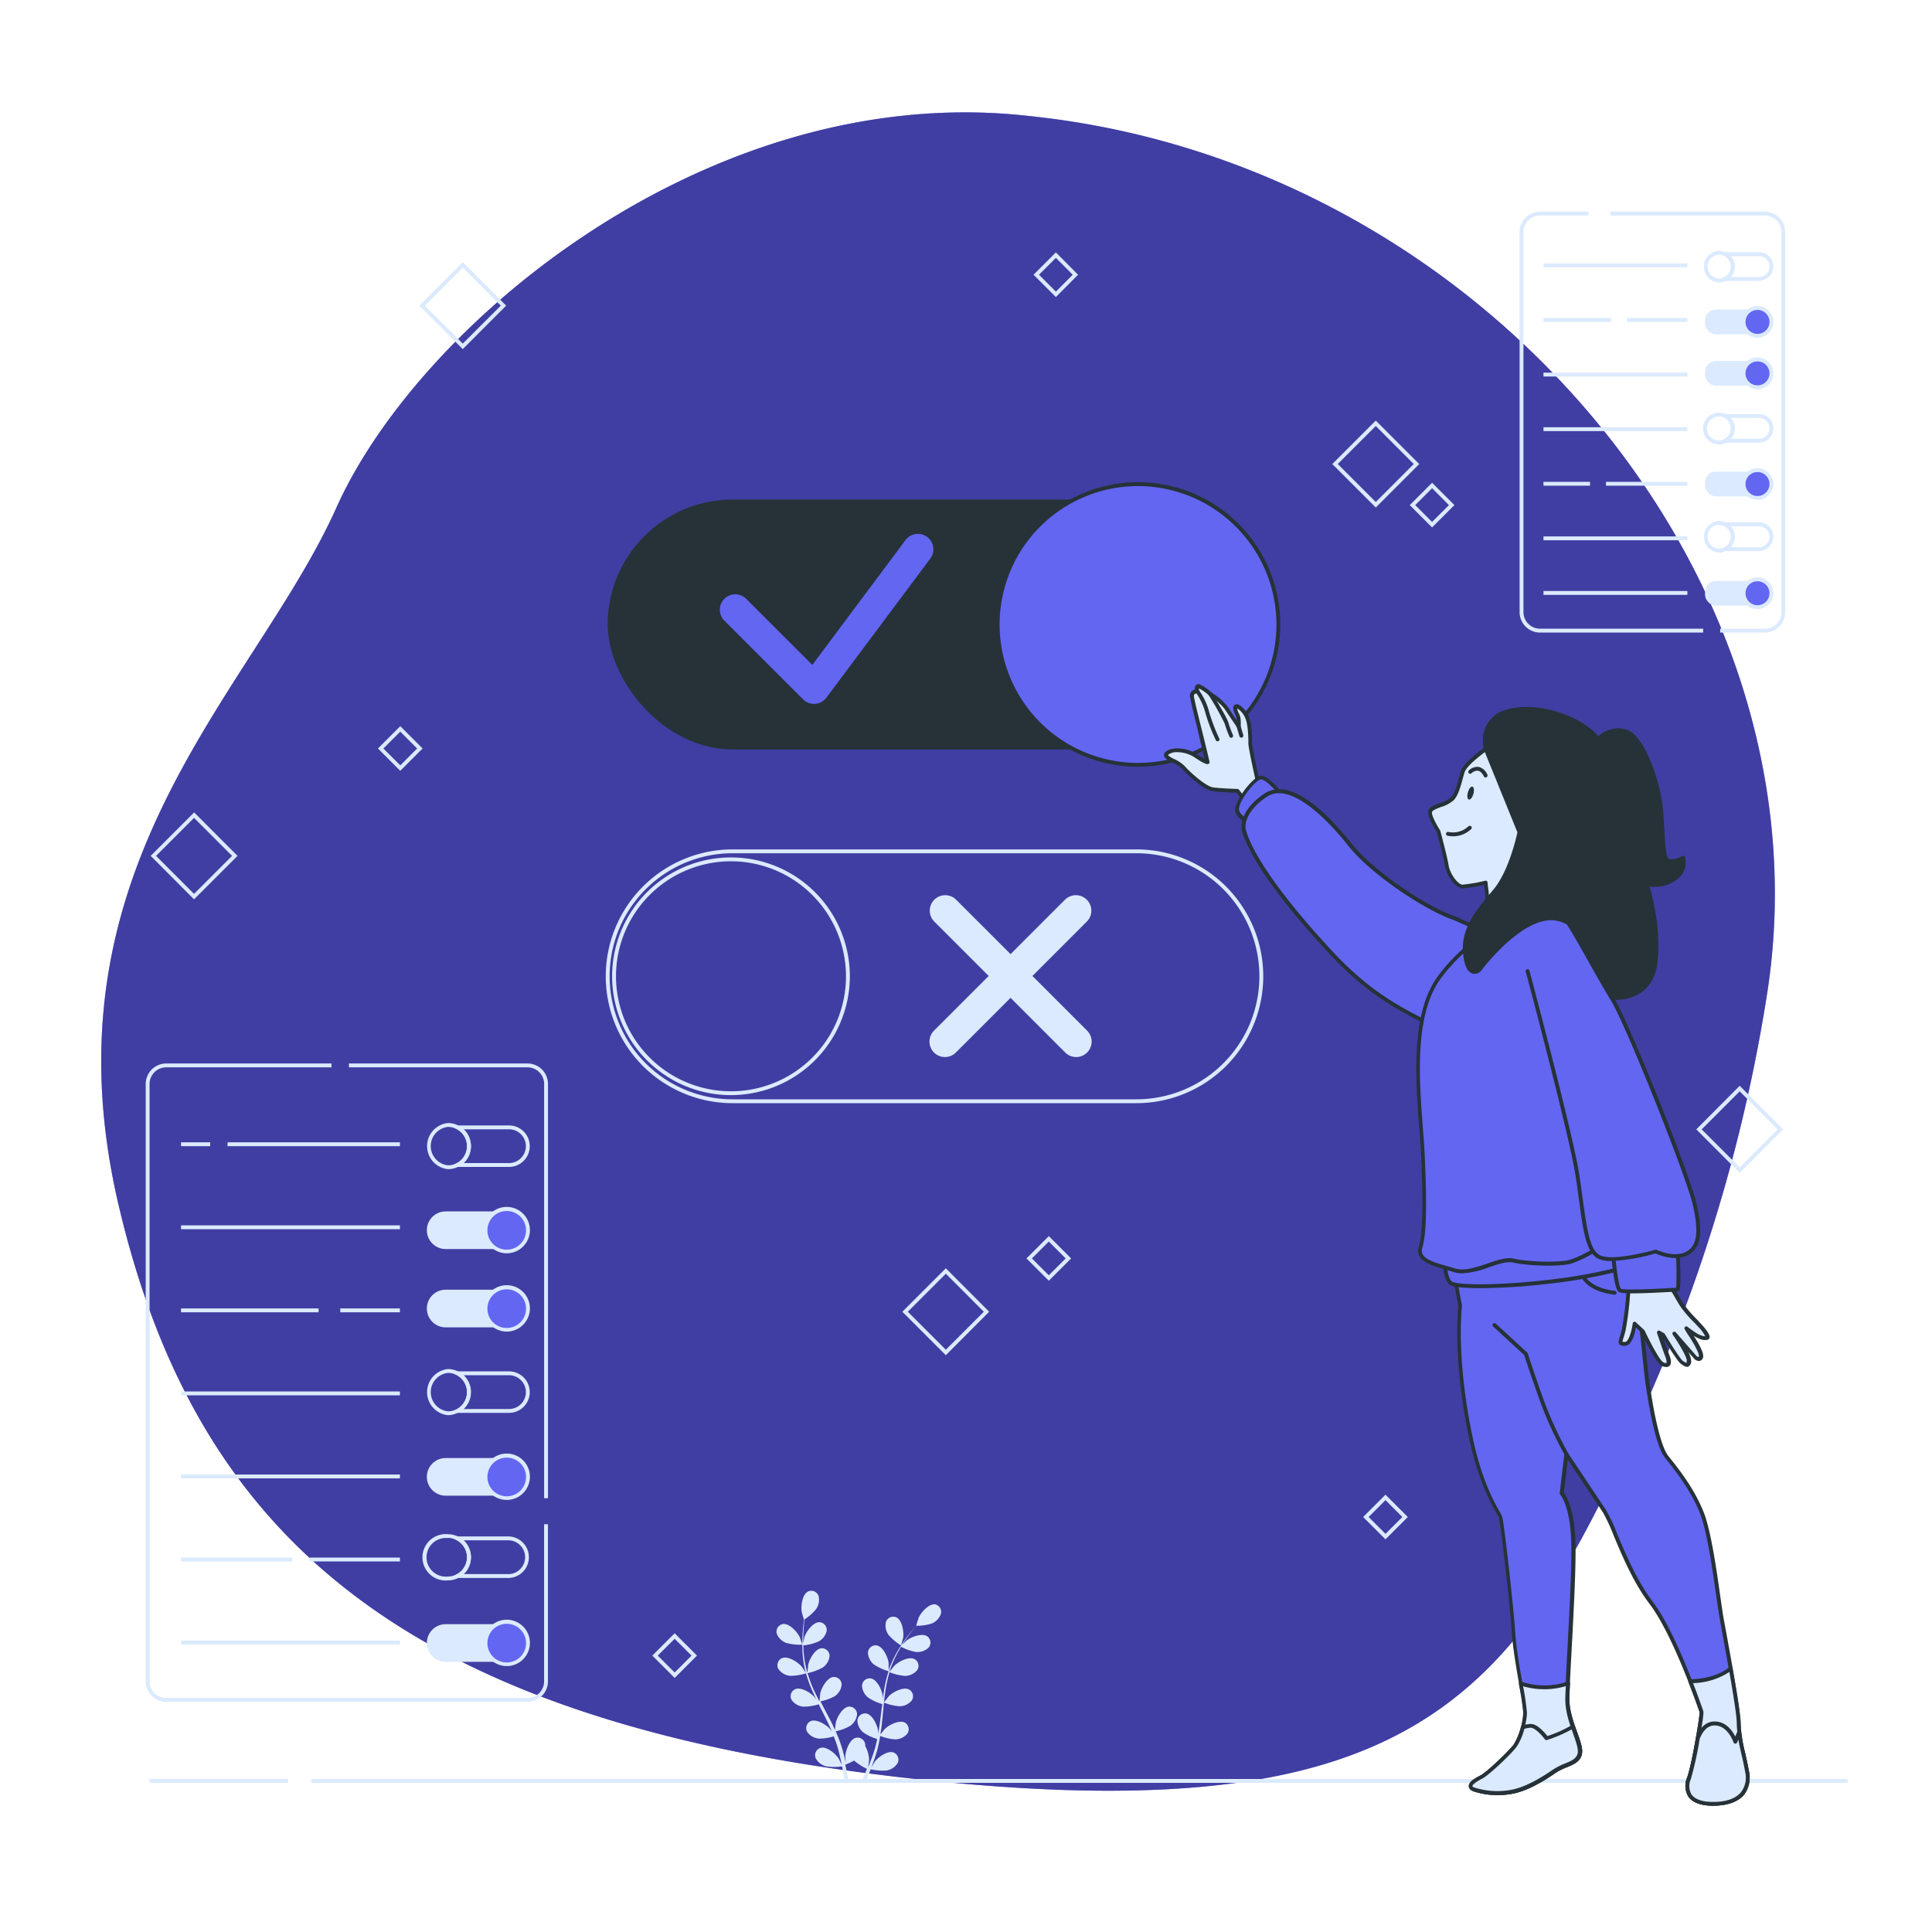 <svg class="animated" id="freepik_stories-toggle" xmlns="http://www.w3.org/2000/svg"
viewBox="0 0 500 500" version="1.1" xmlns:xlink="http://www.w3.org/1999/xlink"
xmlns:svgjs="http://svgjs.com/svgjs">
  <style>
    svg#freepik_stories-toggle:not(.animated) .animable {opacity: 0;}svg#freepik_stories-toggle.animated
    #freepik--background-simple--inject-128 {animation: 1.5s Infinite linear
    floating;animation-delay: 0s;}svg#freepik_stories-toggle.animated #freepik--button-2--inject-128
    {animation: 1.5s Infinite linear floating;animation-delay: 0s;}svg#freepik_stories-toggle.animated
    #freepik--button-1--inject-128 {animation: 1.5s Infinite linear floating;animation-delay:
    0s;}svg#freepik_stories-toggle.animated #freepik--Character--inject-128
    {animation: 1.5s Infinite linear floating;animation-delay: 0s;} @keyframes
    floating { 0% { opacity: 1; transform: translateY(0px); } 50% { transform:
    translateY(-10px); } 100% { opacity: 1; transform: translateY(0px); } }
  </style>
  <g id="freepik--background-simple--inject-128" style="transform-origin: 242.764px 246.262px 0px;"
  class="animable">
    <path d="M457.31,257.28C474,150.86,385.17,43.59,268.6,30.27c-1.45-.17-2.9-.32-4.36-.47-81.45-8.09-155.9,54.13-177.18,101.58s-77,92.6-56.35,180.56S107.45,446.75,239,460.62,394.77,436.88,429.69,354.7A420.16,420.16,0,0,0,457.31,257.28Z"
    style="fill: rgb(99, 102, 241); transform-origin: 242.764px 246.262px 0px;"
    id="elrw7l98dv3sm" class="animable">
    </path>
    <g id="elh0lzza8kpgj">
      <path d="M457.31,257.28C474,150.86,385.17,43.59,268.6,30.27c-1.45-.17-2.9-.32-4.36-.47-81.45-8.09-155.9,54.13-177.18,101.58s-77,92.6-56.35,180.56S107.45,446.75,239,460.62,394.77,436.88,429.69,354.7A420.16,420.16,0,0,0,457.31,257.28Z"
      style="fill: rgb(49, 46, 129); opacity: 0.7; transform-origin: 242.764px 246.262px 0px;"
      class="animable">
      </path>
    </g>
  </g>
  <g id="freepik--Floor--inject-128" style="transform-origin: 258.425px 460.9px 0px;"
  class="animable">
    <rect x="38.69" y="460.4" width="35.87" height="1" style="fill: rgb(219, 234, 254); transform-origin: 56.625px 460.9px 0px;"
    id="elkiemc9b7c2" class="animable">
    </rect>
    <rect x="80.56" y="460.4" width="397.6" height="1" style="fill: rgb(219, 234, 254); transform-origin: 279.36px 460.9px 0px;"
    id="eloatvv1ou1gc" class="animable">
    </rect>
  </g>
  <g id="freepik--Graphics--inject-128" style="transform-origin: 250.24px 249.785px 0px;"
  class="animable">
    <path d="M356.05,131.34,344.8,120.09l11.25-11.25,11.25,11.25Zm-9.84-11.25,9.84,9.83,9.83-9.83-9.83-9.84Z"
    style="fill: rgb(219, 234, 254); transform-origin: 356.05px 120.09px 0px;"
    id="el22l08buqxep" class="animable">
    </path>
    <path d="M119.76,90.35,108.51,79.1l11.25-11.25L131,79.1ZM109.93,79.1l9.83,9.83,9.84-9.83-9.84-9.84Z"
    style="fill: rgb(219, 234, 254); transform-origin: 119.755px 79.1px 0px;"
    id="elw0yaqnl1od" class="animable">
    </path>
    <path d="M450.23,303.53,439,292.28,450.23,281l11.25,11.25Zm-9.84-11.25,9.84,9.83,9.83-9.83-9.83-9.84Z"
    style="fill: rgb(219, 234, 254); transform-origin: 450.24px 292.265px 0px;"
    id="el0ygm4osnmkzf" class="animable">
    </path>
    <path d="M244.78,350.73l-11.25-11.25,11.25-11.25L256,339.48Zm-9.84-11.25,9.84,9.83,9.83-9.83-9.83-9.84Z"
    style="fill: rgb(219, 234, 254); transform-origin: 244.765px 339.48px 0px;"
    id="ely820ppbamlg" class="animable">
    </path>
    <path d="M50.22,232.75,39,221.5l11.25-11.25L61.47,221.5ZM40.39,221.5l9.83,9.84,9.84-9.84-9.84-9.83Z"
    style="fill: rgb(219, 234, 254); transform-origin: 50.235px 221.5px 0px;"
    id="ela331tmy8wn8" class="animable">
    </path>
    <path d="M103.59,199.49l-5.78-5.78,5.78-5.78,5.78,5.78Zm-4.37-5.78,4.37,4.37,4.36-4.37-4.36-4.36Z"
    style="fill: rgb(219, 234, 254); transform-origin: 103.59px 193.71px 0px;"
    id="elfhy1ago6zqt" class="animable">
    </path>
    <path d="M370.62,136.5l-5.78-5.78,5.78-5.78,5.78,5.78Zm-4.36-5.78,4.36,4.36,4.37-4.36-4.37-4.37Z"
    style="fill: rgb(219, 234, 254); transform-origin: 370.62px 130.72px 0px;"
    id="elqm4xnnr8stj" class="animable">
    </path>
    <path d="M273.26,76.88l-5.78-5.78,5.78-5.78L279,71.1Zm-4.37-5.78,4.37,4.37,4.36-4.37-4.36-4.36Z"
    style="fill: rgb(219, 234, 254); transform-origin: 273.24px 71.1px 0px;" id="elxu36m45hl5c"
    class="animable">
    </path>
    <path d="M271.43,331.46l-5.78-5.78,5.78-5.78,5.78,5.78Zm-4.37-5.78,4.37,4.36,4.37-4.36-4.37-4.37Z"
    style="fill: rgb(219, 234, 254); transform-origin: 271.43px 325.68px 0px;"
    id="elukvqevs1f9d" class="animable">
    </path>
    <path d="M358.56,398.38l-5.78-5.78,5.78-5.78,5.78,5.78Zm-4.36-5.78,4.36,4.36,4.37-4.36-4.37-4.37Z"
    style="fill: rgb(219, 234, 254); transform-origin: 358.56px 392.6px 0px;"
    id="elepo9503dhge" class="animable">
    </path>
    <path d="M174.6,434.25l-5.78-5.78,5.78-5.78,5.78,5.78Zm-4.37-5.78,4.37,4.37,4.37-4.37-4.37-4.36Z"
    style="fill: rgb(219, 234, 254); transform-origin: 174.6px 428.47px 0px;"
    id="eldslvqg97f4j" class="animable">
    </path>
  </g>
  <g id="freepik--Plants--inject-128" style="transform-origin: 222.261px 436.302px 0px;"
  class="animable">
    <path d="M203.5,425.19a14,14,0,0,0,4.14.46s-.63-1.92-.69-2c-.64-1.35-2.68-3.57-4.34-3.35a2,2,0,0,0-1.59,2.48A4.14,4.14,0,0,0,203.5,425.19Z"
    style="fill: rgb(219, 234, 254); transform-origin: 204.297px 422.973px 0px;"
    id="elhdwpl9fbf35" class="animable">
    </path>
    <path d="M204.51,433.7a13.89,13.89,0,0,0,4.08-.64,33.12,33.12,0,0,0,1.59,4.39c.36.84.74,1.67,1.15,2.49l-.49-.7c-1-1.13-3.53-2.74-5.07-2.08a2,2,0,0,0-.88,2.81,4.12,4.12,0,0,0,3,1.71,13.13,13.13,0,0,0,4-.61l.47.95c.76,1.51,1.52,3,2.23,4.51.25.53.47,1.06.7,1.59-.21-.31-.4-.57-.43-.61-1-1.13-3.53-2.74-5.07-2.08a2,2,0,0,0-.87,2.81,4.14,4.14,0,0,0,3,1.71,12.94,12.94,0,0,0,3.85-.58c.22.55.44,1.1.62,1.64.12.37.26.72.36,1.1s.2.74.31,1.11c.17.72.35,1.45.5,2.15.11.49.2,1,.3,1.43-.24-.53-.74-1.56-.79-1.64-.79-1.26-3.07-3.24-4.69-2.82a2,2,0,0,0-1.3,2.64,4.17,4.17,0,0,0,2.74,2.15,13.67,13.67,0,0,0,4.1,0c.16.77.3,1.53.43,2.25.09.53.18,1,.26,1.53h1q-.15-.82-.33-1.71c-.15-.79-.33-1.63-.53-2.5a18.88,18.88,0,0,0,2.29-1.07,14.62,14.62,0,0,0,3.33,2.15c-.3.73-.59,1.44-.88,2.11l-.46,1h1.11c.08-.21.17-.42.26-.63.3-.75.62-1.55.93-2.37a13.91,13.91,0,0,0,4.09.31,4.1,4.1,0,0,0,2.89-1.93,2,2,0,0,0-1.09-2.74c-1.59-.53-4,1.27-4.89,2.47,0,.07-.54.9-.83,1.43.12-.33.25-.66.38-1,.25-.69.48-1.39.73-2.13.11-.37.22-.74.34-1.11s.19-.77.29-1.16c.22-.91.39-1.83.55-2.77a12.91,12.91,0,0,0,3.88.89,4.14,4.14,0,0,0,3.15-1.48,2,2,0,0,0-.66-2.87c-1.49-.76-4.15.65-5.21,1.7-.07.07-.74.91-1.11,1.38.09-.56.18-1.13.26-1.7.2-1.66.36-3.35.52-5,0-.51.11-1,.16-1.54a13.76,13.76,0,0,0,4,.94,4.12,4.12,0,0,0,3.16-1.47,2,2,0,0,0-.67-2.87c-1.48-.77-4.15.64-5.21,1.7-.08.08-1,1.29-1.28,1.61.12-1.13.25-2.26.42-3.36a34.64,34.64,0,0,1,1-4.42,13.87,13.87,0,0,0,4,.95,4.16,4.16,0,0,0,3.16-1.47,2,2,0,0,0-.67-2.87c-1.49-.77-4.15.64-5.21,1.7-.08.08-1.13,1.38-1.3,1.63,0-.08,0-.17.07-.25a25.08,25.08,0,0,1,1.75-4.18c.38-.75.79-1.44,1.19-2.1a13.13,13.13,0,0,0,3.82,1.34,4.13,4.13,0,0,0,3.3-1.12,2,2,0,0,0-.34-2.92c-1.4-.93-4.2.18-5.37,1.11l-1.08,1.07c.19-.29.38-.6.57-.88.7-1.06,1.41-2,2-2.79.36-.46.7-.86,1-1.24a13.16,13.16,0,0,0,4-.57,4.18,4.18,0,0,0,2.41-2.51A2,2,0,0,0,242,415.2c-1.66-.18-3.64,2.1-4.25,3.46-.05.12-.66,2.06-.63,2.06h0c-.32.36-.65.74-1,1.17-.65.8-1.37,1.71-2.1,2.75a33.73,33.73,0,0,0-2.18,3.48,25,25,0,0,0-1.86,4.19s0,0,0,.06c0-.49,0-1.87,0-2-.19-1.48-1.43-4.23-3.08-4.54a2,2,0,0,0-2.28,1.87,4.19,4.19,0,0,0,1.59,3.1,14.18,14.18,0,0,0,3.75,1.71,36.25,36.25,0,0,0-1.1,4.54c-.16.9-.29,1.8-.41,2.71,0-.42,0-.8,0-.85-.19-1.48-1.43-4.23-3.07-4.54a2,2,0,0,0-2.29,1.87,4.16,4.16,0,0,0,1.59,3.09,13.09,13.09,0,0,0,3.64,1.68c0,.35-.09.7-.13,1-.2,1.68-.4,3.35-.64,5-.08.58-.18,1.15-.29,1.71,0-.37,0-.69,0-.74-.19-1.48-1.43-4.23-3.07-4.53a2,2,0,0,0-2.29,1.86,4.19,4.19,0,0,0,1.59,3.1,12.85,12.85,0,0,0,3.53,1.64c-.12.58-.24,1.15-.38,1.71-.11.37-.19.74-.32,1.11s-.23.74-.35,1.1c-.25.69-.51,1.41-.77,2.07-.18.47-.36.91-.54,1.36.09-.58.25-1.71.25-1.8a7.73,7.73,0,0,0-1-3.74,2.17,2.17,0,0,0,0-.44,2,2,0,0,0-2.42-1.68c-1.61.43-2.64,3.27-2.72,4.76,0,.09.06,1.05.1,1.66-.08-.36-.15-.7-.24-1.06-.17-.71-.36-1.42-.56-2.19-.11-.36-.22-.73-.34-1.1s-.26-.75-.39-1.13c-.32-.88-.68-1.75-1.07-2.62a13.11,13.11,0,0,0,3.73-1.39,4.14,4.14,0,0,0,1.81-3,2,2,0,0,0-2.14-2c-1.66.18-3.1,2.83-3.4,4.29,0,.09-.12,1.17-.16,1.76-.24-.52-.48-1-.73-1.56-.75-1.5-1.55-3-2.34-4.48l-.71-1.37A13.82,13.82,0,0,0,216,439a4.12,4.12,0,0,0,1.82-3,2,2,0,0,0-2.14-2c-1.66.18-3.11,2.83-3.41,4.29,0,.11-.16,1.66-.18,2.05-.52-1-1-2-1.5-3A34.23,34.23,0,0,1,209,433a13.94,13.94,0,0,0,3.89-1.43,4.14,4.14,0,0,0,1.81-3,2,2,0,0,0-2.13-2c-1.67.18-3.11,2.83-3.41,4.29,0,.12-.18,1.78-.18,2.08l-.09-.25a25.17,25.17,0,0,1-.84-4.45c-.1-.83-.14-1.63-.16-2.41a13.2,13.2,0,0,0,3.92-1,4.12,4.12,0,0,0,2.13-2.76,2,2,0,0,0-1.9-2.25c-1.67,0-3.4,2.47-3.86,3.89,0,.08-.19.9-.3,1.49,0-.35,0-.71,0-1.05,0-1.27.08-2.42.16-3.45.05-.58.11-1.11.17-1.6a13.26,13.26,0,0,0,3-2.67,4.13,4.13,0,0,0,.62-3.43,2,2,0,0,0-2.72-1.12c-1.49.77-1.88,3.76-1.63,5.23,0,.13.58,2.08.6,2.07l0,0c-.06.47-.13,1-.19,1.53-.1,1-.2,2.19-.23,3.46a33.84,33.84,0,0,0,.09,4.1,25.87,25.87,0,0,0,.76,4.52.14.14,0,0,1,0,.06c-.26-.42-1-1.55-1.11-1.63-1-1.13-3.53-2.74-5.06-2.08a2,2,0,0,0-.88,2.81A4.15,4.15,0,0,0,204.51,433.7Z"
    style="fill: rgb(219, 234, 254); transform-origin: 222.38px 436.302px 0px;"
    id="elxmbeexej4ui" class="animable">
    </path>
    <path d="M233.2,425.84s.53-1.95.55-2.08c.2-1.48-.27-4.46-1.77-5.19a2,2,0,0,0-2.7,1.19,4.14,4.14,0,0,0,.72,3.41A14,14,0,0,0,233.2,425.84Z"
    style="fill: rgb(219, 234, 254); transform-origin: 231.484px 422.12px 0px;"
    id="el9rusgczsy89" class="animable">
    </path>
  </g>
  <g id="freepik--button-2--inject-128" style="transform-origin: 241.85px 252.66px 0px;"
  class="animable">
    <path d="M294.09,285.5H189.61a32.84,32.84,0,1,1,0-65.68H294.09a32.84,32.84,0,1,1,0,65.68ZM189.61,220.82a31.84,31.84,0,1,0,0,63.68H294.09a31.84,31.84,0,1,0,0-63.68Z"
    style="fill: rgb(219, 234, 254); transform-origin: 241.85px 252.66px 0px;"
    id="elno26kvt9usd" class="animable">
    </path>
    <path d="M189.18,283.42a30.76,30.76,0,1,1,30.76-30.76A30.8,30.8,0,0,1,189.18,283.42Zm0-60.52a29.76,29.76,0,1,0,29.76,29.76A29.79,29.79,0,0,0,189.18,222.9Z"
    style="fill: rgb(219, 234, 254); transform-origin: 189.18px 252.66px 0px;"
    id="elkk3x6ygt3ad" class="animable">
    </path>
    <path d="M267.19,252.58l14.15-14.15a4,4,0,0,0-5.66-5.65l-14.15,14.15-14.15-14.15a4,4,0,0,0-5.66,5.65l14.15,14.15-14.15,14.15a4,4,0,0,0,5.66,5.66l14.15-14.15,14.15,14.15a4,4,0,0,0,5.66-5.66Z"
    style="fill: rgb(219, 234, 254); transform-origin: 261.53px 252.62px 0px;"
    id="eljl8j4cwa2hr" class="animable">
    </path>
  </g>
  <g id="freepik--button-1--inject-128" style="transform-origin: 244.305px 161.609px 0px;"
  class="animable">
    <rect x="157.27" y="129.28" width="169.16" height="64.68" rx="32.34" style="fill: rgb(38, 50, 56); transform-origin: 241.85px 161.62px 0px;"
    id="el90mh2vhvyr9" class="animable">
    </rect>
    <circle cx="294.53" cy="161.61" r="36.32" style="fill: rgb(99, 102, 241); transform-origin: 294.53px 161.61px 0px;"
    id="elxag2pnnqzm" class="animable">
    </circle>
    <path d="M294.53,198.43a36.82,36.82,0,1,1,36.81-36.82A36.86,36.86,0,0,1,294.53,198.43Zm0-72.63a35.82,35.82,0,1,0,35.81,35.81A35.86,35.86,0,0,0,294.53,125.8Z"
    style="fill: rgb(38, 50, 56); transform-origin: 294.519px 161.609px 0px;"
    id="el0bl3hh6hcxyl" class="animable">
    </path>
    <path d="M210.67,182.17a4,4,0,0,1-2.83-1.17l-20.51-20.51a4,4,0,0,1,5.65-5.65l17.25,17.24,24.12-32.31a4,4,0,0,1,6.41,4.79l-26.89,36a4,4,0,0,1-2.92,1.59Z"
    style="fill: rgb(99, 102, 241); transform-origin: 213.925px 160.167px 0px;"
    id="elkuwsp1euban" class="animable">
    </path>
  </g>
  <g id="freepik--menu-2--inject-128" style="transform-origin: 427.635px 109.245px 0px;"
  class="animable">
    <path d="M456.75,163.71H445.18v-1h11.57a4.3,4.3,0,0,0,4.29-4.3V60.07a4.29,4.29,0,0,0-4.29-4.29h-40v-1h40A5.29,5.29,0,0,1,462,60.07v98.34A5.3,5.3,0,0,1,456.75,163.71Z"
    style="fill: rgb(219, 234, 254); transform-origin: 439.375px 109.245px 0px;"
    id="elt874gnvgas" class="animable">
    </path>
    <path d="M440.78,163.71H398.56a5.3,5.3,0,0,1-5.29-5.3V60.07a5.29,5.29,0,0,1,5.29-5.29h12.57v1H398.56a4.3,4.3,0,0,0-4.29,4.29v98.34a4.3,4.3,0,0,0,4.29,4.3h42.22Z"
    style="fill: rgb(219, 234, 254); transform-origin: 417.025px 109.245px 0px;"
    id="elil6p54ulz" class="animable">
    </path>
    <rect x="399.45" y="68.18" width="37.24" height="1" style="fill: rgb(219, 234, 254); transform-origin: 418.07px 68.68px 0px;"
    id="ele23ymq72h4" class="animable">
    </rect>
    <rect x="421.07" y="82.31" width="15.61" height="1" style="fill: rgb(219, 234, 254); transform-origin: 428.875px 82.81px 0px;"
    id="elzp0eyjxkajm" class="animable">
    </rect>
    <rect x="399.45" y="82.31" width="17.48" height="1" style="fill: rgb(219, 234, 254); transform-origin: 408.19px 82.81px 0px;"
    id="elfj5291drum8" class="animable">
    </rect>
    <rect x="441.26" y="80.11" width="16.75" height="6.4" rx="2.8" style="fill: rgb(219, 234, 254); transform-origin: 449.635px 83.31px 0px;"
    id="elg623padft" class="animable">
    </rect>
    <path d="M458.44,83.31a3.6,3.6,0,1,0-3.59,3.59A3.6,3.6,0,0,0,458.44,83.31Z"
    style="fill: rgb(99, 102, 241); transform-origin: 454.84px 83.3px 0px;"
    id="elcmjcii5evrn" class="animable">
    </path>
    <path d="M454.85,87.4a4.1,4.1,0,1,1,4.09-4.09A4.1,4.1,0,0,1,454.85,87.4Zm0-7.19a3.1,3.1,0,1,0,3.09,3.1A3.1,3.1,0,0,0,454.85,80.21Z"
    style="fill: rgb(219, 234, 254); transform-origin: 454.84px 83.3px 0px;" id="elfv5y00d13x6"
    class="animable">
    </path>
    <rect x="441.26" y="93.43" width="16.75" height="6.4" rx="2.8" style="fill: rgb(219, 234, 254); transform-origin: 449.635px 96.63px 0px;"
    id="elkmoz3jqzre" class="animable">
    </rect>
    <path d="M458.44,96.63a3.6,3.6,0,1,0-3.59,3.59A3.6,3.6,0,0,0,458.44,96.63Z"
    style="fill: rgb(99, 102, 241); transform-origin: 454.84px 96.62px 0px;"
    id="elp340zjwzkv" class="animable">
    </path>
    <path d="M454.85,100.72a4.1,4.1,0,1,1,4.09-4.09A4.1,4.1,0,0,1,454.85,100.72Zm0-7.19a3.1,3.1,0,1,0,3.09,3.1A3.1,3.1,0,0,0,454.85,93.53Z"
    style="fill: rgb(219, 234, 254); transform-origin: 454.84px 96.62px 0px;"
    id="eliubeztsfhji" class="animable">
    </path>
    <rect x="441.26" y="122.06" width="16.75" height="6.4" rx="2.8" style="fill: rgb(219, 234, 254); transform-origin: 449.635px 125.26px 0px;"
    id="elh2sar24oh7" class="animable">
    </rect>
    <path d="M458.44,125.26a3.6,3.6,0,1,0-3.59,3.6A3.59,3.59,0,0,0,458.44,125.26Z"
    style="fill: rgb(99, 102, 241); transform-origin: 454.84px 125.26px 0px;"
    id="elkv0wpj4541r" class="animable">
    </path>
    <path d="M454.85,129.36a4.1,4.1,0,1,1,4.09-4.1A4.11,4.11,0,0,1,454.85,129.36Zm0-7.19a3.1,3.1,0,1,0,3.09,3.09A3.1,3.1,0,0,0,454.85,122.17Z"
    style="fill: rgb(219, 234, 254); transform-origin: 454.84px 125.26px 0px;"
    id="elljiuikz07jj" class="animable">
    </path>
    <rect x="441.26" y="150.33" width="16.75" height="6.4" rx="2.8" style="fill: rgb(219, 234, 254); transform-origin: 449.635px 153.53px 0px;"
    id="elge9lx4brg1" class="animable">
    </rect>
    <path d="M458.44,153.53a3.6,3.6,0,1,0-3.59,3.59A3.6,3.6,0,0,0,458.44,153.53Z"
    style="fill: rgb(99, 102, 241); transform-origin: 454.84px 153.52px 0px;"
    id="el9qfpkrak53n" class="animable">
    </path>
    <path d="M454.85,157.62a4.1,4.1,0,1,1,4.09-4.09A4.1,4.1,0,0,1,454.85,157.62Zm0-7.19a3.1,3.1,0,1,0,3.09,3.1A3.1,3.1,0,0,0,454.85,150.43Z"
    style="fill: rgb(219, 234, 254); transform-origin: 454.84px 153.52px 0px;"
    id="eld2mdeves81t" class="animable">
    </path>
    <path d="M455.24,72.7H444.4l1.86-.94a3.09,3.09,0,0,0,0-5.51l-1.86-1h10.84a3.7,3.7,0,0,1,3.7,3.7,3.7,3.7,0,0,1-3.7,3.7Zm-7.31-1h7.31a2.7,2.7,0,0,0,0-5.4h-7.31a4.08,4.08,0,0,1,0,5.4Z"
    style="fill: rgb(219, 234, 254); transform-origin: 451.67px 68.975px 0px;"
    id="el5ccoebar2m8" class="animable">
    </path>
    <path d="M444.85,73.1a4.1,4.1,0,0,1,0-8.19,4,4,0,0,1,1.87.45,4.09,4.09,0,0,1,0,7.29A4,4,0,0,1,444.85,73.1Zm0-7.19a3.1,3.1,0,0,0,0,6.19,3,3,0,0,0,1.4-.34,3.09,3.09,0,0,0,0-5.51A3,3,0,0,0,444.85,65.91Z"
    style="fill: rgb(219, 234, 254); transform-origin: 444.954px 69.005px 0px;"
    id="el8vwoa5gyh5" class="animable">
    </path>
    <path d="M455.24,114.55H444.4l1.86-.94a3.09,3.09,0,0,0,0-5.51l-1.86-.95h10.84a3.7,3.7,0,0,1,3.7,3.7,3.7,3.7,0,0,1-3.7,3.7Zm-7.31-1h7.31a2.7,2.7,0,0,0,0-5.4h-7.31a4.08,4.08,0,0,1,0,5.4Z"
    style="fill: rgb(219, 234, 254); transform-origin: 451.67px 110.85px 0px;"
    id="elg3mcf9ojevj" class="animable">
    </path>
    <path d="M444.85,115a4.1,4.1,0,0,1,0-8.2,4,4,0,0,1,1.87.46,4.09,4.09,0,0,1,0,7.29A4,4,0,0,1,444.85,115Zm0-7.2a3.1,3.1,0,0,0,0,6.2,3,3,0,0,0,1.4-.34,3.09,3.09,0,0,0,0-5.51A3,3,0,0,0,444.85,107.75Z"
    style="fill: rgb(219, 234, 254); transform-origin: 444.854px 110.9px 0px;"
    id="eliencav7yf78" class="animable">
    </path>
    <path d="M455.24,142.63H444.4l1.86-.94a3.09,3.09,0,0,0,0-5.51l-1.86-1h10.84a3.7,3.7,0,0,1,3.7,3.7,3.7,3.7,0,0,1-3.7,3.7Zm-7.31-1h7.31a2.7,2.7,0,0,0,0-5.4h-7.31a4.08,4.08,0,0,1,0,5.4Z"
    style="fill: rgb(219, 234, 254); transform-origin: 451.67px 138.905px 0px;"
    id="el6e4e6yji4ro" class="animable">
    </path>
    <path d="M444.85,143a4.1,4.1,0,0,1,0-8.19,4,4,0,0,1,1.87.45,4.09,4.09,0,0,1,0,7.29A4,4,0,0,1,444.85,143Zm0-7.19a3.1,3.1,0,0,0,0,6.19,3,3,0,0,0,1.4-.34,3.09,3.09,0,0,0,0-5.51A3,3,0,0,0,444.85,135.84Z"
    style="fill: rgb(219, 234, 254); transform-origin: 444.954px 138.905px 0px;"
    id="el7euuce0sh8e" class="animable">
    </path>
    <rect x="399.45" y="96.44" width="37.24" height="1" style="fill: rgb(219, 234, 254); transform-origin: 418.07px 96.94px 0px;"
    id="elv4q6hz0hwis" class="animable">
    </rect>
    <rect x="399.45" y="110.57" width="37.24" height="1" style="fill: rgb(219, 234, 254); transform-origin: 418.07px 111.07px 0px;"
    id="eljn4vyjdd65" class="animable">
    </rect>
    <rect x="415.63" y="124.7" width="21.05" height="1" style="fill: rgb(219, 234, 254); transform-origin: 426.155px 125.2px 0px;"
    id="el6b0uwatc4kr" class="animable">
    </rect>
    <rect x="399.45" y="124.7" width="12.04" height="1" style="fill: rgb(219, 234, 254); transform-origin: 405.47px 125.2px 0px;"
    id="el5wtn5sdpvc6" class="animable">
    </rect>
    <rect x="399.45" y="138.82" width="37.24" height="1" style="fill: rgb(219, 234, 254); transform-origin: 418.07px 139.32px 0px;"
    id="elqirshuk1zq" class="animable">
    </rect>
    <rect x="399.45" y="152.95" width="37.24" height="1" style="fill: rgb(219, 234, 254); transform-origin: 418.07px 153.45px 0px;"
    id="el6h2uxo3so5w" class="animable">
    </rect>
  </g>
  <g id="freepik--menu-1--inject-128" style="transform-origin: 89.765px 357.83px 0px;"
  class="animable">
    <path d="M136.53,440.43H43a5.29,5.29,0,0,1-5.29-5.29V280.52A5.3,5.3,0,0,1,43,275.23H85.79v1H43a4.3,4.3,0,0,0-4.29,4.29V435.14A4.29,4.29,0,0,0,43,439.43h93.52a4.3,4.3,0,0,0,4.29-4.29V394.46h1v40.68A5.29,5.29,0,0,1,136.53,440.43Z"
    style="fill: rgb(219, 234, 254); transform-origin: 89.76px 357.83px 0px;"
    id="el2djsaj08to8" class="animable">
    </path>
    <path d="M141.82,387.73h-1V280.52a4.3,4.3,0,0,0-4.29-4.29H90.31v-1h46.22a5.3,5.3,0,0,1,5.29,5.29Z"
    style="fill: rgb(219, 234, 254); transform-origin: 116.065px 331.48px 0px;"
    id="ell7sawkxwi9m" class="animable">
    </path>
    <rect x="58.89" y="295.63" width="44.61" height="1" style="fill: rgb(219, 234, 254); transform-origin: 81.195px 296.13px 0px;"
    id="ela0s7spwd0e6" class="animable">
    </rect>
    <rect x="46.85" y="295.63" width="7.55" height="1" style="fill: rgb(219, 234, 254); transform-origin: 50.625px 296.13px 0px;"
    id="eluo7g3wkx56k" class="animable">
    </rect>
    <rect x="46.85" y="317.12" width="56.65" height="1" style="fill: rgb(219, 234, 254); transform-origin: 75.175px 317.62px 0px;"
    id="eloeh0lppdfog" class="animable">
    </rect>
    <path d="M131.07,313.51H115.34a4.87,4.87,0,0,0-4.87,4.87h0a4.87,4.87,0,0,0,4.87,4.87h15.73a4.87,4.87,0,0,0,4.87-4.87h0A4.87,4.87,0,0,0,131.07,313.51Z"
    style="fill: rgb(219, 234, 254); transform-origin: 123.205px 318.38px 0px;"
    id="el45vwl1tf7lm" class="animable">
    </path>
    <path d="M136.61,318.38a5.47,5.47,0,1,0-5.47,5.47A5.47,5.47,0,0,0,136.61,318.38Z"
    style="fill: rgb(99, 102, 241); transform-origin: 131.14px 318.38px 0px;"
    id="eltw51jtdkzad" class="animable">
    </path>
    <path d="M131.14,324.35a6,6,0,1,1,6-6A6,6,0,0,1,131.14,324.35Zm0-10.94a5,5,0,1,0,5,5A5,5,0,0,0,131.14,313.41Z"
    style="fill:rgb(219, 234, 254); transform-origin: 131.14px 318.35px 0px;"
    id="el22bo31qzjx4" class="animable">
    </path>
    <path d="M131.07,333.77H115.34a4.88,4.88,0,0,0-4.87,4.88h0a4.87,4.87,0,0,0,4.87,4.87h15.73a4.87,4.87,0,0,0,4.87-4.87h0A4.88,4.88,0,0,0,131.07,333.77Z"
    style="fill: rgb(219, 234, 254); transform-origin: 123.205px 338.645px 0px;"
    id="elu86pnf32pwk" class="animable">
    </path>
    <circle cx="131.14" cy="338.65" r="5.47" style="fill: rgb(99, 102, 241); transform-origin: 131.14px 338.65px 0px;"
    id="elzupt56wa2za" class="animable">
    </circle>
    <path d="M131.14,344.61a6,6,0,1,1,6-6A6,6,0,0,1,131.14,344.61Zm0-10.93a5,5,0,1,0,5,5A5,5,0,0,0,131.14,333.68Z"
    style="fill: rgb(219, 234, 254); transform-origin: 131.14px 338.61px 0px;"
    id="el209rotryju9" class="animable">
    </path>
    <path d="M131.07,377.34H115.34a4.87,4.87,0,0,0-4.87,4.87h0a4.87,4.87,0,0,0,4.87,4.87h15.73a4.87,4.87,0,0,0,4.87-4.87h0A4.87,4.87,0,0,0,131.07,377.34Z"
    style="fill: rgb(219, 234, 254); transform-origin: 123.205px 382.21px 0px;"
    id="elq32vygv7vzm" class="animable">
    </path>
    <path d="M136.61,382.21a5.47,5.47,0,1,0-5.47,5.47A5.47,5.47,0,0,0,136.61,382.21Z"
    style="fill: rgb(99, 102, 241); transform-origin: 131.14px 382.21px 0px;"
    id="elepm0q5qrcbu" class="animable">
    </path>
    <path d="M131.14,388.18a6,6,0,1,1,6-6A6,6,0,0,1,131.14,388.18Zm0-10.94a5,5,0,1,0,5,5A5,5,0,0,0,131.14,377.24Z"
    style="fill: rgb(219, 234, 254); transform-origin: 131.14px 382.18px 0px;"
    id="el1ij3oudpdka" class="animable">
    </path>
    <path d="M131.07,420.34H115.34a4.87,4.87,0,0,0-4.87,4.87h0a4.87,4.87,0,0,0,4.87,4.87h15.73a4.87,4.87,0,0,0,4.87-4.87h0A4.87,4.87,0,0,0,131.07,420.34Z"
    style="fill: rgb(219, 234, 254); transform-origin: 123.205px 425.21px 0px;"
    id="el15xvnev78imh" class="animable">
    </path>
    <circle cx="131.14" cy="425.21" r="5.47" style="fill: rgb(99, 102, 241); transform-origin: 131.14px 425.21px 0px;"
    id="ele0pcs06zcb4" class="animable">
    </circle>
    <path d="M131.14,431.18a6,6,0,1,1,6-6A6,6,0,0,1,131.14,431.18Zm0-10.94a5,5,0,1,0,5,5A5,5,0,0,0,131.14,420.24Z"
    style="fill: rgb(219, 234, 254); transform-origin: 131.14px 425.18px 0px;"
    id="elw2l05njjvkc" class="animable">
    </path>
    <path d="M131.73,302h-15.4l1.86-.94a5,5,0,0,0,0-8.85l-1.86-.95h15.4a5.37,5.37,0,1,1,0,10.74ZM120,301h11.73a4.37,4.37,0,0,0,4.37-4.37,4.37,4.37,0,0,0-4.37-4.37H120a6,6,0,0,1,0,8.74Z"
    style="fill: rgb(219, 234, 254); transform-origin: 126.719px 296.63px 0px;"
    id="elkebvv9w36g8" class="animable">
    </path>
    <path d="M115.93,302.58a6,6,0,0,1,0-11.94,5.88,5.88,0,0,1,2.72.66,6,6,0,0,1,0,10.63A5.8,5.8,0,0,1,115.93,302.58Zm0-10.94a5,5,0,0,0,0,9.94,4.76,4.76,0,0,0,2.25-.54,5,5,0,0,0,0-8.85A4.84,4.84,0,0,0,115.93,291.64Z"
    style="fill: rgb(219, 234, 254); transform-origin: 116.198px 296.61px 0px;"
    id="ell0muv94q2p" class="animable">
    </path>
    <path d="M131.73,365.65h-15.4l1.86-.94a5,5,0,0,0,0-8.85l-1.86-.95h15.4a5.37,5.37,0,0,1,0,10.74Zm-11.73-1h11.73a4.37,4.37,0,0,0,4.37-4.37,4.37,4.37,0,0,0-4.37-4.37H120a6,6,0,0,1,0,8.74Z"
    style="fill: rgb(219, 234, 254); transform-origin: 126.711px 360.28px 0px;"
    id="elwjqt4qbxht" class="animable">
    </path>
    <path d="M115.93,366.25a6,6,0,0,1,0-11.94,5.88,5.88,0,0,1,2.72.66,6,6,0,0,1-2.72,11.28Zm0-10.94a5,5,0,0,0,0,9.94,4.88,4.88,0,0,0,2.25-.54,5,5,0,0,0,0-8.85A4.84,4.84,0,0,0,115.93,355.31Z"
    style="fill: rgb(219, 234, 254); transform-origin: 116.166px 360.28px 0px;"
    id="elops6zceubk" class="animable">
    </path>
    <path d="M131.73,408.38h-15.4l1.86-.95a5,5,0,0,0,0-8.85l-1.86-.95h15.4a5.38,5.38,0,0,1,0,10.75Zm-11.73-1h11.73a4.38,4.38,0,0,0,0-8.75H120a6,6,0,0,1,0,8.75Z"
    style="fill: rgb(219, 234, 254); transform-origin: 126.604px 403.005px 0px;"
    id="el33a5ogny5bq" class="animable">
    </path>
    <path d="M115.93,409a6,6,0,1,1,0-11.94,5.87,5.87,0,0,1,2.72.65,6,6,0,0,1,0,10.63A5.81,5.81,0,0,1,115.93,409Zm0-10.94a5,5,0,1,0,0,9.94,4.77,4.77,0,0,0,2.25-.55,5,5,0,0,0,0-8.85A4.83,4.83,0,0,0,115.93,398Z"
    style="fill: rgb(219, 234, 254); transform-origin: 115.598px 403.03px 0px;"
    id="elui9kujdf9vm" class="animable">
    </path>
    <rect x="88.06" y="338.62" width="15.44" height="1" style="fill: rgb(219, 234, 254); transform-origin: 95.78px 339.12px 0px;"
    id="elxs2xjffmswe" class="animable">
    </rect>
    <rect x="46.85" y="338.62" width="35.6" height="1" style="fill: rgb(219, 234, 254); transform-origin: 64.65px 339.12px 0px;"
    id="elfkvm9yak0tl" class="animable">
    </rect>
    <rect x="46.85" y="360.11" width="56.65" height="1" style="fill: rgb(219, 234, 254); transform-origin: 75.175px 360.61px 0px;"
    id="elc09erd6ezao" class="animable">
    </rect>
    <rect x="46.85" y="381.6" width="56.65" height="1" style="fill: rgb(219, 234, 254); transform-origin: 75.175px 382.1px 0px;"
    id="ela17wdmwv0qs" class="animable">
    </rect>
    <rect x="80.15" y="403.1" width="23.35" height="1" style="fill: rgb(219, 234, 254); transform-origin: 91.825px 403.6px 0px;"
    id="elvkgdcoj8ao" class="animable">
    </rect>
    <rect x="46.85" y="403.1" width="28.78" height="1" style="fill: rgb(219, 234, 254); transform-origin: 61.24px 403.6px 0px;"
    id="elhjzjbekcviq" class="animable">
    </rect>
    <rect x="46.85" y="424.59" width="56.65" height="1" style="fill: rgb(219, 234, 254); transform-origin: 75.175px 425.09px 0px;"
    id="eltd77aywivnh" class="animable">
    </rect>
  </g>
  <g id="freepik--Character--inject-128" style="transform-origin: 377.049px 322.189px 0px;"
  class="animable">
    <path d="M312.46,197.18s-.4.16-3-1.59-6.32-1.79-7.48-.61,2.74,1.89,4.23,3.58,5.6,5.41,7.68,5.69,6.37.4,6.37.4,17.79,23.08,18.22,23.32,7.85-10.44,7.85-10.44l-20.88-15.7s-1.77-7.87-1.87-9.38,0-5.79-1.34-7.77-2.64-2.44-2.57-1.34.81,1.73.88,2.83a10.25,10.25,0,0,1,0,1.79s-2.29-3.43-3.36-5a16,16,0,0,0-3.94-3.32,10.89,10.89,0,0,0-2.89-2c-1.13-.34-.47,1.27-.47,1.27s-1.66-.17-1.42,1.47,1.92,8.14,2.49,10.44S312.46,197.18,312.46,197.18Z"
    style="fill: rgb(219, 234, 254); transform-origin: 324.049px 202.783px 0px;"
    id="ely686mqf8j9e" class="animable">
    </path>
    <path d="M338.46,228.49a.45.45,0,0,1-.23-.08c-.34-.2-6.47-8-18.22-23.26-.94,0-4.35-.16-6.18-.4-2.42-.32-6.77-4.47-8-5.86a8.74,8.74,0,0,0-2.46-1.61c-1.11-.56-2-1-2.1-1.72a1,1,0,0,1,.34-.93c1.32-1.34,5.33-1.35,8.12.54a19.65,19.65,0,0,0,2,1.24c-.31-1.33-.91-3.85-1.31-5.49L310,189c-.72-2.89-1.81-7.25-2-8.57a1.74,1.74,0,0,1,.38-1.52,1.7,1.7,0,0,1,.88-.47,1.25,1.25,0,0,1,.2-1.1,1,1,0,0,1,1.06-.2,10.32,10.32,0,0,1,3,2.09,15.78,15.78,0,0,1,4.05,3.44l2.48,3.69c0-.05,0-.1,0-.16a3.66,3.66,0,0,0-.39-1.24,4.38,4.38,0,0,1-.49-1.59.93.93,0,0,1,.58-1.06c1.08-.38,2.5,1.5,2.9,2.09,1.23,1.76,1.33,5.08,1.39,7.07,0,.37,0,.7,0,.94.09,1.33,1.55,8,1.81,9.13l20.74,15.59a.51.51,0,0,1,.11.69C340.21,227.22,339,228.49,338.46,228.49Zm-33.73-33.82a3.57,3.57,0,0,0-2.39.66.29.29,0,0,0-.07.09,5.43,5.43,0,0,0,1.57,1,9.4,9.4,0,0,1,2.75,1.84c1.54,1.75,5.54,5.28,7.37,5.52,2,.27,6.27.4,6.31.4a.51.51,0,0,1,.38.2c6.49,8.41,16.12,20.83,17.89,23,1-1.09,4.22-5.52,7.1-9.66l-20.5-15.41a.47.47,0,0,1-.18-.29c-.08-.32-1.77-7.93-1.88-9.46,0-.26,0-.59,0-1-.06-1.88-.16-5-1.22-6.53a4.88,4.88,0,0,0-1.66-1.68h0a3.35,3.35,0,0,0,.4,1.24,4.5,4.5,0,0,1,.48,1.6,11.83,11.83,0,0,1,0,1.89.51.51,0,0,1-.92.21s-2.29-3.43-3.36-5a15.23,15.23,0,0,0-3.78-3.17l-.09-.07a9.63,9.63,0,0,0-2.69-1.89h0a2.25,2.25,0,0,0,.15.61.48.48,0,0,1-.06.49.51.51,0,0,1-.45.2,1.07,1.07,0,0,0-.75.21.81.81,0,0,0-.12.69c.19,1.26,1.27,5.6,2,8.47l.48,1.93c.57,2.3,1.53,6.37,1.53,6.37a.51.51,0,0,1-.3.58c-.2.08-.65.27-3.47-1.64A8.16,8.16,0,0,0,304.73,194.67Z"
    style="fill: rgb(38, 50, 56); transform-origin: 324.022px 202.779px 0px;"
    id="el5q61aso8oji" class="animable">
    </path>
    <path d="M315.11,191.85a.48.48,0,0,1-.45-.28,44.82,44.82,0,0,1-2.7-7.07,16.44,16.44,0,0,0-2.48-5.3.49.49,0,0,1,.08-.7.49.49,0,0,1,.7.08,16.86,16.86,0,0,1,2.66,5.66,48,48,0,0,0,2.63,6.9.48.48,0,0,1-.23.66A.41.41,0,0,1,315.11,191.85Z"
    style="fill: rgb(38, 50, 56); transform-origin: 312.486px 185.119px 0px;"
    id="elulfo48a2rjl" class="animable">
    </path>
    <path d="M318.63,190.93a.49.49,0,0,1-.46-.3,28.18,28.18,0,0,1-1.2-3.3,70,70,0,0,0-4.17-7.44.5.5,0,0,1,.16-.68.49.49,0,0,1,.69.16c.4.64,3.91,6.32,4.28,7.7a26.75,26.75,0,0,0,1.16,3.16.5.5,0,0,1-.26.66A.51.51,0,0,1,318.63,190.93Z"
    style="fill: rgb(38, 50, 56); transform-origin: 315.93px 185.03px 0px;"
    id="el8zmpsxgfiih" class="animable">
    </path>
    <path d="M321.24,190.9a.51.51,0,0,1-.48-.36l-.71-2.44a.5.5,0,1,1,1-.28l.71,2.44a.5.5,0,0,1-.34.62Z"
    style="fill: rgb(38, 50, 56); transform-origin: 320.905px 189.17px 0px;"
    id="eltck5u3uh6lk" class="animable">
    </path>
    <path d="M333.65,208.29s-5.52-7.84-7.6-7-6.35,6.48-5.85,8.59,4.14,3.29,4.14,3.29Z"
    style="fill: rgb(99, 102, 241); transform-origin: 326.905px 207.198px 0px;"
    id="el7x6x1um2nwu" class="animable">
    </path>
    <path d="M324.34,213.69l-.16,0c-.16,0-3.92-1.3-4.47-3.66s4-8.27,6.15-9.17,6.85,5.25,8.2,7.17a.47.47,0,0,1,.07.4.49.49,0,0,1-.25.33l-9.31,4.9A.59.59,0,0,1,324.34,213.69Zm2.09-12a.41.41,0,0,0-.19,0c-2,.8-6,6.21-5.56,8,.33,1.41,2.56,2.49,3.62,2.87l8.61-4.53C330.55,204.86,327.61,201.73,326.43,201.73Z"
    style="fill: rgb(38, 50, 56); transform-origin: 326.906px 207.231px 0px;"
    id="elsfl3l51q7o" class="animable">
    </path>
    <path d="M398.52,239.68s-6.79-.27-10.27,1-9.84-2.37-12-3.13c-7.44-2.62-21-11.62-26.87-19-7.22-9.07-16.17-16.73-22-12.78s-5.9,7.89-5.45,9.28,2.69,10.12,22.41,31.34C354.17,257,362.12,261,369.5,264.79S385,272.33,385,272.33Z"
    style="fill: rgb(99, 102, 241); transform-origin: 360.142px 238.518px 0px;"
    id="elpvz4nycs5m" class="animable">
    </path>
    <path d="M385,272.83a.5.5,0,0,1-.21-.05c-.08,0-8.19-3.79-15.51-7.54l-.32-.17c-7.14-3.67-15.24-7.82-24.93-18.26-12.34-13.27-20.32-24.41-22.47-31.36l-.06-.16c-.16-.51-1.38-5.07,5.65-9.85s17.18,6,22.64,12.87c5.77,7.25,19.3,16.22,26.65,18.8.49.17,1.16.48,1.95.84,2.68,1.21,7.15,3.24,9.69,2.3,3.54-1.33,10.19-1.08,10.47-1.07a.49.49,0,0,1,.41.23.53.53,0,0,1,0,.46l-13.54,32.65a.44.44,0,0,1-.28.27A.39.39,0,0,1,385,272.83Zm-54-67.55a5.65,5.65,0,0,0-3.26,1c-5.22,3.55-5.76,7.15-5.25,8.71l.05.17c2.11,6.81,10,17.81,22.25,31,9.58,10.31,17.24,14.24,24.65,18.05l.33.17c6.28,3.22,13.16,6.45,15,7.31l13-31.5c-1.82,0-6.67,0-9.36,1-2.92,1.09-7.45-1-10.45-2.32-.77-.35-1.43-.65-1.87-.81-7.48-2.62-21.23-11.74-27.1-19.11C345.43,214.45,337.34,205.28,331,205.28Z"
    style="fill: rgb(38, 50, 56); transform-origin: 360.167px 238.543px 0px;"
    id="elty6dg8bz5ir" class="animable">
    </path>
    <path d="M387.94,191.49s-8.57,5.44-9.4,8.24-1.32,5.44-2.64,6.92-5.44,2-5.76,3.3,2.14,5.11,2.14,5.11,1.81,6.76,2.14,8.9,2.47,5.44,4.12,5.44a42.79,42.79,0,0,0,5.94-1s1.15,8.9,1,11.87-.5,3.46,1.15,3.46,8.08-4.62,8.74-5.11,2.3-12.86,3.62-17.47.66-18.79-2.14-23.41S390.25,190.17,387.94,191.49Z"
    style="fill: rgb(219, 234, 254); transform-origin: 384.878px 217.452px 0px;"
    id="el9ofhpmren5" class="animable">
    </path>
    <path d="M386.62,244.24a1.89,1.89,0,0,1-1.46-.42c-.41-.45-.37-1.1-.27-2.4,0-.34.05-.73.08-1.17a103.3,103.3,0,0,0-.92-11.23,36.19,36.19,0,0,1-5.51.88c-2,0-4.27-3.6-4.61-5.86-.31-2-1.91-8-2.12-8.78-.51-.79-2.51-4-2.16-5.43.24-1,1.52-1.44,3-2a8.07,8.07,0,0,0,2.88-1.5c1-1.1,1.48-2.94,2.07-5.07.15-.55.3-1.1.46-1.66.86-2.9,8.72-8,9.61-8.53h0c2.48-1.41,6.42,1.23,9.58,6.44,2.87,4.74,3.56,19,2.19,23.8-.63,2.21-1.35,6.28-2,9.87-1.13,6.38-1.4,7.55-1.82,7.87C395.59,239.08,388.59,244.24,386.62,244.24Zm-2.14-16.33a.47.47,0,0,1,.28.09.5.5,0,0,1,.21.35c0,.36,1.16,9,1,12,0,.45,0,.84-.08,1.19a4.41,4.41,0,0,0,0,1.64s.15.1.72.1c1.24,0,6.54-3.58,8.44-5,.22-.4.87-4,1.43-7.24.64-3.61,1.37-7.71,2-10,1.29-4.51.62-18.54-2.09-23s-6.29-7.18-8.21-6.1c-2.35,1.5-8.55,5.81-9.18,8-.16.56-.31,1.1-.46,1.64-.62,2.25-1.15,4.2-2.28,5.47a8.56,8.56,0,0,1-3.27,1.78c-1,.39-2.28.87-2.39,1.31-.19.76,1.1,3.22,2.08,4.72a.59.59,0,0,1,.06.14c.08.28,1.83,6.81,2.16,8.95s2.39,5,3.62,5a42.15,42.15,0,0,0,5.82-1Z"
    style="fill: rgb(38, 50, 56); transform-origin: 384.864px 217.475px 0px;"
    id="elqry4io3chlj" class="animable">
    </path>
    <path d="M376,216.43a5.7,5.7,0,0,1-1.4-.15.49.49,0,0,1-.36-.6.5.5,0,0,1,.6-.37,5.87,5.87,0,0,0,5.18-1.45.5.5,0,0,1,.71,0,.49.49,0,0,1,0,.7A6.72,6.72,0,0,1,376,216.43Z"
    style="fill: rgb(38, 50, 56); transform-origin: 377.551px 215.071px 0px;"
    id="elgyc9b3iwgb" class="animable">
    </path>
    <path d="M381.32,205.45c-.26.92-.78,1.58-1.18,1.47s-.51-.95-.25-1.87.78-1.58,1.17-1.47S381.57,204.53,381.32,205.45Z"
    style="fill: rgb(38, 50, 56); transform-origin: 380.6px 205.25px 0px;"
    id="el668vz8k4wyb" class="animable">
    </path>
    <path d="M384.48,201.22a.49.49,0,0,1-.45-.28c-.44-.89-1-1.38-1.53-1.48a2.2,2.2,0,0,0-1.63.62.5.5,0,1,1-.7-.71,3.14,3.14,0,0,1,2.48-.9,3.26,3.26,0,0,1,2.27,2,.49.49,0,0,1-.22.67A.46.46,0,0,1,384.48,201.22Z"
    style="fill: rgb(38, 50, 56); transform-origin: 382.485px 199.839px 0px;"
    id="elanm3wmgn38l" class="animable">
    </path>
    <path d="M375.83,327.06l2.07,10.86s-1.71,13.15,2.86,34.58c2.85,13.37,7.15,18.93,7.57,20.22s2.93,23.07,3.36,29.93,3,18.22,3,20.58-1.28,6.86-2.57,8.57-7.07,7.29-8.79,8.15-4.07,2.36-1.71,3.21a20.13,20.13,0,0,0,10.29.43c3.64-.86,7.5-3.21,10.28-5.14s6-1.93,6.65-4.5-3.22-8.58-3.22-14.15,1.79-29.94,1.58-40.22-3-13.08-3-13.08l1.21-10.14,9.86,14.79c2.14,3.21,5.79,15.43,12,23.57s12.86,27.65,13.08,28.29-2.15,14.37-3.22,17.15-.64,6.65,6.22,6.65,9.64-3.43,8.78-8.36S450,449.87,450,446s-3.64-22.72-4.5-27.65-2.57-20.36-4.93-26.58-6.64-11.57-9.22-14.79-4.5-15.22-5.14-20.36-1.93-20.79-3.64-29.15-2.36-9-2.36-9l-1.07-2.36s-14.58,4.5-23.15,4.72-20.58,1.07-20.58,1.07Z"
    style="fill: rgb(99, 102, 241); transform-origin: 413.846px 391.46px 0px;"
    id="elrgznf34hz4" class="animable">
    </path>
    <path d="M443.35,467.31c-3.18,0-5.34-.81-6.42-2.39a5.37,5.37,0,0,1-.27-4.94c1.12-2.89,3.29-16,3.2-16.86-.05-.14-6.72-19.89-13-28.09-4.09-5.37-7.07-12.45-9.24-17.62a45.41,45.41,0,0,0-2.78-6l-9.1-13.66-1,8.59c.63.8,2.79,4.18,3,13.22.13,6.35-.5,18-1,27.37-.31,5.76-.58,10.73-.58,12.86,0,2.87,1.05,5.85,2,8.47s1.56,4.44,1.22,5.8c-.46,1.87-2.11,2.55-3.84,3.27a15.13,15.13,0,0,0-3,1.52c-4,2.77-7.52,4.53-10.46,5.22a20.66,20.66,0,0,1-10.57-.45c-.85-.3-1.29-.75-1.32-1.32s.24-1.44,3-2.81c1.62-.81,7.36-6.33,8.61-8a18.49,18.49,0,0,0,2.47-8.27,66.54,66.54,0,0,0-1-6.69c-.77-4.39-1.74-9.86-2-13.86-.42-6.78-2.92-28.58-3.33-29.8a9.39,9.39,0,0,0-.64-1.23c-1.39-2.48-4.65-8.28-7-19-4.35-20.4-3-33.51-2.87-34.66l-2.06-10.79a.11.11,0,0,0,0,0l-.42-5.14a.5.5,0,0,1,.11-.37.51.51,0,0,1,.35-.17c.12,0,12.11-.86,20.6-1.07s22.86-4.65,23-4.7a.49.49,0,0,1,.6.27l1.06,2.33c.29.46,1,2.27,2.41,9.14,1.25,6.13,2.26,15.94,3,23.1.26,2.52.48,4.71.66,6.09.76,6.08,2.67,17.15,5,20.11,2.59,3.23,6.91,8.63,9.3,14.92,1.8,4.74,3.23,14.79,4.17,21.44.31,2.16.57,4,.78,5.23.18,1,.47,2.61.83,4.54,1.37,7.51,3.68,20.08,3.68,23.2a34.21,34.21,0,0,0,1.15,7.55c.34,1.5.68,3.05,1,4.79a7.32,7.32,0,0,1-1.32,6.12C449.75,466.33,447,467.31,443.35,467.31Zm-37.94-91.45a.52.52,0,0,1,.42.22l9.85,14.79a44.27,44.27,0,0,1,2.87,6.15c2.16,5.12,5.1,12.14,9.12,17.4,6.36,8.33,13.08,28.24,13.15,28.44.32.95-2.27,15-3.22,17.48a4.41,4.41,0,0,0,.15,4c.88,1.27,2.81,1.95,5.6,1.95,3.34,0,5.83-.86,7.19-2.48a6.24,6.24,0,0,0,1.1-5.3c-.3-1.71-.64-3.25-1-4.74a35.12,35.12,0,0,1-1.17-7.77c0-3-2.3-15.54-3.67-23-.35-1.94-.65-3.54-.82-4.55-.21-1.22-.48-3.09-.79-5.26-.94-6.6-2.36-16.59-4.12-21.22-2.33-6.15-6.59-11.47-9.14-14.66-3.08-3.85-5-18.9-5.25-20.61-.17-1.39-.39-3.58-.65-6.11-.69-6.74-1.74-16.92-3-23-1.58-7.71-2.24-8.76-2.27-8.8s0,0-.06-.1l-.89-1.95c-2.46.73-15.13,4.41-22.86,4.61-7.47.18-17.68.87-20.05,1l.39,4.61,2.06,10.84a.42.42,0,0,1,0,.16c0,.13-1.65,13.32,2.85,34.4,2.27,10.62,5.47,16.33,6.84,18.77a10.47,10.47,0,0,1,.72,1.4c.48,1.45,3,23.65,3.38,30.06.25,3.94,1.21,9.38,2,13.75a63.15,63.15,0,0,1,1,6.86c0,2.34-1.25,7-2.67,8.87s-7.17,7.4-9,8.29c-1.95,1-2.45,1.65-2.43,1.86s.14.25.66.44a19.49,19.49,0,0,0,10,.41c2.81-.66,6.22-2.36,10.12-5.06a16.49,16.49,0,0,1,3.18-1.62c1.63-.68,2.92-1.21,3.26-2.59.27-1.07-.41-3-1.19-5.22-1-2.71-2-5.77-2-8.81,0-2.16.27-7.14.58-12.92.5-9.34,1.13-21,1-27.29-.21-9.88-2.83-12.71-2.86-12.74a.48.48,0,0,1-.14-.41l1.21-10.14a.51.51,0,0,1,.38-.43Z"
    style="fill: rgb(38, 50, 56); transform-origin: 413.894px 391.513px 0px;"
    id="el244sqahwszk" class="animable">
    </path>
    <path d="M402.19,458.45c2.79-1.93,6-1.93,6.65-4.5s-3.22-8.58-3.22-14.15c0-1,.07-2.43.19-4.14a19.12,19.12,0,0,1-12.27,0,75.29,75.29,0,0,1,1.15,7.55c0,2.36-1.28,6.86-2.57,8.57s-7.07,7.29-8.79,8.15-4.07,2.36-1.71,3.21a20.13,20.13,0,0,0,10.29.43C395.55,462.73,399.41,460.38,402.19,458.45Z"
    style="fill: rgb(219, 234, 254); transform-origin: 394.769px 449.851px 0px;"
    id="el8yga6qzmp4" class="animable">
    </path>
    <path d="M387.6,464.56a19,19,0,0,1-6.15-.93c-.85-.3-1.29-.75-1.32-1.32s.24-1.44,3-2.81c1.62-.81,7.36-6.33,8.61-8a18.49,18.49,0,0,0,2.47-8.27,66.6,66.6,0,0,0-1-6.7l-.13-.77a.47.47,0,0,1,.16-.46.51.51,0,0,1,.49-.1,18.57,18.57,0,0,0,11.94,0,.53.53,0,0,1,.47.07.54.54,0,0,1,.2.44c-.13,1.88-.19,3.19-.19,4.1,0,2.87,1.05,5.85,2,8.47s1.56,4.44,1.22,5.8c-.46,1.87-2.11,2.55-3.84,3.27a15.13,15.13,0,0,0-3,1.52h0c-4,2.77-7.52,4.53-10.46,5.22A19.76,19.76,0,0,1,387.6,464.56Zm6.57-28.16a62.61,62.61,0,0,1,1,6.83c0,2.34-1.25,7-2.67,8.87s-7.17,7.4-9,8.29c-1.95,1-2.45,1.65-2.43,1.86s.14.25.66.44a19.49,19.49,0,0,0,10,.41c2.81-.66,6.22-2.36,10.12-5.06h0a16.49,16.49,0,0,1,3.18-1.62c1.63-.68,2.92-1.21,3.26-2.59.27-1.07-.41-3-1.19-5.22-1-2.71-2-5.77-2-8.81,0-.81.05-1.91.14-3.43A19.73,19.73,0,0,1,394.17,436.4Zm8,22.05h0Z"
    style="fill: rgb(38, 50, 56); transform-origin: 394.797px 449.868px 0px;"
    id="elh6xxurcuahf" class="animable">
    </path>
    <path d="M437.44,435.12c1.7,4.36,2.82,7.64,2.91,7.89.21.65-2.15,14.37-3.22,17.15s-.64,6.65,6.22,6.65,9.64-3.43,8.78-8.36S450,449.87,450,446c0-2-1-8.12-2.06-14.2C445.17,434.12,441.27,435,437.44,435.12Z"
    style="fill: rgb(219, 234, 254); transform-origin: 444.484px 449.305px 0px;"
    id="elz887mmyamr" class="animable">
    </path>
    <path d="M443.35,467.31c-3.18,0-5.34-.81-6.42-2.39a5.37,5.37,0,0,1-.27-4.94c1.12-2.89,3.29-16,3.2-16.86h0s-1.13-3.32-2.89-7.81a.54.54,0,0,1,0-.46.51.51,0,0,1,.4-.23c4.44-.17,7.86-1.24,10.19-3.18a.48.48,0,0,1,.49-.09.52.52,0,0,1,.32.38c1.39,7.92,2.07,12.59,2.07,14.29a34.21,34.21,0,0,0,1.15,7.55c.34,1.5.68,3.05,1,4.79a7.32,7.32,0,0,1-1.32,6.12C449.75,466.33,447,467.31,443.35,467.31Zm-5.19-31.72c1.63,4.2,2.65,7.24,2.66,7.27.32.95-2.27,15-3.22,17.48a4.41,4.41,0,0,0,.15,4c.88,1.27,2.81,1.95,5.6,1.95,3.34,0,5.83-.86,7.19-2.48a6.24,6.24,0,0,0,1.1-5.3c-.3-1.71-.64-3.25-1-4.74a35.12,35.12,0,0,1-1.17-7.77c0-1.59-.63-5.94-1.91-13.3A17.93,17.93,0,0,1,438.16,435.59Z"
    style="fill: rgb(38, 50, 56); transform-origin: 444.483px 449.314px 0px;"
    id="elv77jhddwnxa" class="animable">
    </path>
    <path d="M405.41,376.86a.5.5,0,0,1-.43-.25,100.14,100.14,0,0,1-6.9-15.31c-2.61-7.45-3.43-10-3.61-10.6l-8.05-7.41a.5.5,0,0,1,.68-.74l8.15,7.5a.68.68,0,0,1,.14.23s.68,2.24,3.63,10.69a99.3,99.3,0,0,0,6.82,15.14.49.49,0,0,1-.18.68A.45.45,0,0,1,405.41,376.86Z"
    style="fill: rgb(38, 50, 56); transform-origin: 396.084px 359.639px 0px;"
    id="el0jjddzvfqmcg" class="animable">
    </path>
    <path d="M417.84,335.06h-.06c-3.89-.49-6.64-1.81-8.19-3.92a6.61,6.61,0,0,1-1.24-4.81.49.49,0,0,1,.58-.4.5.5,0,0,1,.4.58,5.73,5.73,0,0,0,1.08,4.05c1.38,1.88,3.9,3.06,7.49,3.51a.5.5,0,0,1-.06,1Z"
    style="fill: rgb(38, 50, 56); transform-origin: 413.331px 330.496px 0px;"
    id="elxuun077b5qm" class="animable">
    </path>
    <path d="M391.91,463.59c3.64-.86,7.5-3.21,10.28-5.14s6-1.93,6.65-4.5c.37-1.48-.75-4.09-1.76-7.1a33.33,33.33,0,0,1-6.81,3s-2.36-3.21-4.08-3.21a7.2,7.2,0,0,0-2.1.38,15.56,15.56,0,0,1-2,4.76c-1.28,1.72-7.07,7.29-8.79,8.15s-4.07,2.36-1.71,3.21A20.13,20.13,0,0,0,391.91,463.59Z"
    style="fill: rgb(219, 234, 254); transform-origin: 394.753px 455.349px 0px;"
    id="el1jadun5dk73j" class="animable">
    </path>
    <path d="M387.6,464.56a19,19,0,0,1-6.15-.93c-.85-.3-1.29-.75-1.32-1.32s.24-1.44,3-2.81c1.62-.81,7.36-6.33,8.61-8a14.69,14.69,0,0,0,1.88-4.59.52.52,0,0,1,.34-.35,7.59,7.59,0,0,1,2.25-.4c1.65,0,3.59,2.27,4.26,3.13a33,33,0,0,0,6.37-2.86.5.5,0,0,1,.43-.05.51.51,0,0,1,.3.31c.18.54.37,1.06.55,1.57.87,2.49,1.56,4.45,1.22,5.81-.46,1.87-2.11,2.55-3.84,3.27a15.13,15.13,0,0,0-3,1.52c-4,2.77-7.52,4.53-10.46,5.22h0A19.76,19.76,0,0,1,387.6,464.56Zm4.31-1h0Zm2.59-16.15a15.18,15.18,0,0,1-2,4.66c-1.36,1.82-7.17,7.4-9,8.29-1.95,1-2.45,1.65-2.43,1.86s.14.25.66.44a19.49,19.49,0,0,0,10,.41h0c2.81-.66,6.22-2.36,10.12-5.06a16.49,16.49,0,0,1,3.18-1.62c1.63-.68,2.92-1.21,3.26-2.59.27-1.07-.41-3-1.2-5.24l-.35-1a34.19,34.19,0,0,1-6.39,2.75.51.51,0,0,1-.55-.18c-.85-1.16-2.6-3-3.67-3A6.11,6.11,0,0,0,394.5,447.44Z"
    style="fill: rgb(38, 50, 56); transform-origin: 394.778px 455.361px 0px;"
    id="el7w9hsjekghg" class="animable">
    </path>
    <path d="M452.13,458.45c-.69-4-1.64-7.11-2-10.19l-1,2.47s-1.5-4.71-5.35-4.71c-2.41,0-3.73,2.16-4.39,3.79a86.64,86.64,0,0,1-2.26,10.35c-1.07,2.79-.64,6.65,6.22,6.65S453,463.38,452.13,458.45Z"
    style="fill: rgb(219, 234, 254); transform-origin: 444.485px 456.415px 0px;"
    id="el4w7ksy8jqbx" class="animable">
    </path>
    <path d="M443.35,467.31c-3.18,0-5.34-.81-6.42-2.39a5.37,5.37,0,0,1-.27-4.94,85.36,85.36,0,0,0,2.24-10.25l0-.1c.75-1.88,2.21-4.11,4.85-4.11,2.94,0,4.6,2.41,5.34,3.9l.55-1.35a.53.53,0,0,1,.53-.31.49.49,0,0,1,.43.44,53.81,53.81,0,0,0,1,5.39c.33,1.49.68,3,1,4.77a7.32,7.32,0,0,1-1.32,6.12C449.75,466.33,447,467.31,443.35,467.31ZM439.88,450a88.07,88.07,0,0,1-2.28,10.39,4.41,4.41,0,0,0,.15,4c.88,1.27,2.81,1.95,5.6,1.95,3.34,0,5.83-.86,7.19-2.48a6.24,6.24,0,0,0,1.1-5.3h0c-.3-1.7-.64-3.24-1-4.72-.28-1.26-.55-2.47-.76-3.66l-.31.77a.49.49,0,0,1-.48.31.51.51,0,0,1-.46-.35s-1.44-4.36-4.88-4.36C441.71,446.52,440.52,448.37,439.88,450Z"
    style="fill: rgb(38, 50, 56); transform-origin: 444.488px 456.415px 0px;"
    id="el91f72o2lkbu" class="animable">
    </path>
    <path d="M373.87,326s0,5.34,1.78,6.23,11.34,1.11,24.91-.45a126.6,126.6,0,0,0,22-4.25l-2.36-9Z"
    style="fill: rgb(99, 102, 241); transform-origin: 398.215px 325.728px 0px;"
    id="elxsrfmnykirr" class="animable">
    </path>
    <path d="M383.11,333.38c-4,0-6.74-.27-7.68-.74-2-1-2.06-6.1-2.06-6.68a.5.5,0,0,1,.42-.49L420.12,318a.49.49,0,0,1,.56.37l2.36,9a.51.51,0,0,1-.33.61,129.74,129.74,0,0,1-22.1,4.27A159.45,159.45,0,0,1,383.11,333.38Zm-8.73-7c.06,2,.48,4.84,1.5,5.35,1.58.8,11,1.07,24.62-.49a132.13,132.13,0,0,0,21.45-4.1l-2.12-8.1Z"
    style="fill: rgb(38, 50, 56); transform-origin: 398.213px 325.686px 0px;"
    id="elpbzgu2x5lq" class="animable">
    </path>
    <path d="M397.34,233s-17.15,8.86-25.15,20.29-4.57,33.15-4,45.15.57,20.58-.57,24.29,4.28,4.58,8.85,6,11.44-3.43,15.15-2.58,11.72,1.15,14.86.29,8-4.29,8.86-4.29h5.14a118.93,118.93,0,0,0-4.28-38c-5.72-19.43-7.72-40.86-11.43-46.86S397.34,233,397.34,233Z"
    style="fill: rgb(99, 102, 241); transform-origin: 393.799px 280.883px 0px;"
    id="elco0zhi5txcf" class="animable">
    </path>
    <path d="M378.37,329.54a6.58,6.58,0,0,1-2-.29c-.67-.21-1.36-.4-2-.6-3.08-.88-6-1.71-7-3.54a3.11,3.11,0,0,1-.17-2.48c1-3.31,1.18-10.75.55-24.12-.1-2-.27-4.25-.46-6.66-.94-12.29-2.23-29.12,4.55-38.81,8-11.4,25.15-20.35,25.33-20.44h0c.17-.08,4.16-1.83,8.06,4.47,2,3.3,3.52,10.85,5.4,20.42,1.61,8.24,3.44,17.57,6.09,26.57a120.36,120.36,0,0,1,4.3,38.19.49.49,0,0,1-.5.46h-5.14a17.21,17.21,0,0,0-2.53,1.31,30.89,30.89,0,0,1-6.2,3c-3.22.88-11.37.58-15.1-.28-1.56-.36-3.85.42-6.28,1.25A22.67,22.67,0,0,1,378.37,329.54Zm19.18-96.05c-.57.3-17.21,9.07-24.95,20.13-6.58,9.39-5.3,26-4.37,38.16.19,2.41.36,4.69.46,6.68.64,13.5.46,21-.6,24.46a2.12,2.12,0,0,0,.1,1.71c.79,1.46,3.63,2.28,6.37,3.06.69.2,1.39.4,2.06.61C379,329,382,328,384.91,327c2.56-.87,5-1.7,6.82-1.27,3.63.83,11.52,1.13,14.62.29a31.11,31.11,0,0,0,6-2.87c1.75-1,2.55-1.44,3-1.44H420a119.61,119.61,0,0,0-4.29-37.37c-2.66-9-4.5-18.4-6.11-26.66-1.79-9.09-3.33-16.94-5.27-20.08C401,232.17,397.79,233.39,397.55,233.49Z"
    style="fill: rgb(38, 50, 56); transform-origin: 393.844px 280.929px 0px;"
    id="elgutu6m8wd0u" class="animable">
    </path>
    <path d="M421.47,333.29a93.79,93.79,0,0,1-1.23,10.8c-.77,3.24-1.55,3.7.3,3.7s2.47-5.24,2.47-5.24l2.16,2s3.7,7.87,5.09,8.49,2,0,1.24-2-2.16-6.17-2.16-6.17l1.08.62s3.85,6.48,4.78,7.1,1.7,1.23,1.85-.31-3.7-7.1-3.7-7.1l5.24,6s1.08,1.23,1.55,0-3.09-6.33-3.09-6.33l-.62-1.08a32.51,32.51,0,0,0,2.93,2c.47.15,1.7.77,2.32.46s-.62-1.85-1.7-3.08-3.85-3.86-4.93-5.71-2.63-4.48-2.63-4.48Z"
    style="fill: rgb(219, 234, 254); transform-origin: 430.623px 343.115px 0px;"
    id="elmqmj8qsbco" class="animable">
    </path>
    <path d="M431.14,353.77a2.81,2.81,0,0,1-1.08-.27c-1.45-.65-4.58-7.12-5.3-8.65l-1.39-1.29c-.3,1.7-1.08,4.73-2.82,4.73-.61,0-1.18,0-1.48-.43s-.15-1,.14-1.95c.15-.49.35-1.12.54-1.94A92.83,92.83,0,0,0,421,333.26a.51.51,0,0,1,.49-.47l11-.31a.55.55,0,0,1,.44.25s1.55,2.62,2.63,4.48a29.14,29.14,0,0,0,3.65,4.31c.49.52.93,1,1.23,1.32,1.56,1.78,2.09,2.67,2,3.3a.77.77,0,0,1-.43.56,3.25,3.25,0,0,1-2.39-.32l-.3-.12a6.42,6.42,0,0,1-1-.59c1.13,1.73,2.82,4.6,2.41,5.69a1.18,1.18,0,0,1-.89.86,1.8,1.8,0,0,1-1.49-.7l-1.43-1.64a5.57,5.57,0,0,1,.76,2.44,1.57,1.57,0,0,1-.68,1.33c-.57.26-1.16-.13-1.8-.56l-.15-.1c-.84-.56-3.43-4.76-4.54-6.6.47,1.39,1.14,3.3,1.58,4.46s.5,2.14,0,2.61A1.12,1.12,0,0,1,431.14,353.77ZM423,342.05a.47.47,0,0,1,.34.13l2.16,2a.44.44,0,0,1,.12.15c1.78,3.78,4.07,7.9,4.84,8.24.55.25.77.19.8.16s.16-.48-.24-1.53c-.77-2-2.15-6.15-2.17-6.19a.5.5,0,0,1,.73-.59l1.08.62a.58.58,0,0,1,.18.17c1.86,3.14,4.11,6.59,4.63,6.94l.15.1a3.52,3.52,0,0,0,.83.47,3.83,3.83,0,0,0,.09-.51c.1-.94-2.05-4.52-3.61-6.76a.5.5,0,0,1,.79-.62l5.24,6c.2.22.48.39.57.37s.07-.06.13-.22c.2-.53-1.19-3.22-3-5.86L436,344a.49.49,0,0,1,.1-.62.5.5,0,0,1,.63,0,30.91,30.91,0,0,0,2.79,1.93l.36.14a4.22,4.22,0,0,0,1.44.39,9.29,9.29,0,0,0-1.71-2.35l-1.2-1.28a28.67,28.67,0,0,1-3.8-4.5c-.87-1.5-2.06-3.52-2.47-4.22l-10.2.29a85.74,85.74,0,0,1-1.22,10.43c-.2.83-.39,1.49-.55,2a4.91,4.91,0,0,0-.27,1.08,3.32,3.32,0,0,1,.65,0c.95,0,1.74-2.86,2-4.8a.48.48,0,0,1,.32-.41Zm-3.11,5.26h0Z"
    style="fill: rgb(38, 50, 56); transform-origin: 430.678px 343.131px 0px;"
    id="elunhej2ntkf" class="animable">
    </path>
    <path d="M417.46,324.65s.77,8.49,1.7,9.26,14.34-.15,15-.15,0-11,0-11-9.87-.77-11.42-.46A31.15,31.15,0,0,0,417.46,324.65Z"
    style="fill: rgb(99, 102, 241); transform-origin: 425.957px 328.222px 0px;"
    id="elv0bz9uav9km" class="animable">
    </path>
    <path d="M422.55,334.72c-2.51,0-3.4-.17-3.71-.43-1-.81-1.64-7-1.88-9.59a.52.52,0,0,1,.26-.49,31.28,31.28,0,0,1,5.39-2.36c1.56-.32,10.53.37,11.55.45a.5.5,0,0,1,.46.47c.59,10.58.08,11.13-.09,11.31a.67.67,0,0,1-.41.18l-1.28.06C427.88,334.6,424.65,334.72,422.55,334.72ZM418,324.94c.36,3.82,1,8.1,1.49,8.59.42.21,3.09.37,13.31-.21l1-.05a83,83,0,0,0-.16-10c-3-.23-9.69-.67-10.84-.44A27.15,27.15,0,0,0,418,324.94Zm16.13,8.32Z"
    style="fill: rgb(38, 50, 56); transform-origin: 425.928px 328.243px 0px;"
    id="elbkbv3weglja" class="animable">
    </path>
    <path d="M395.34,251.33s11.14,41.72,12.86,52.58,2,19.72,5.71,21.44,14.58-1.43,14.58-1.43,4.57,2.28,8,.57,3.71-6,2-13.15-17.15-46.29-21.43-53.15-11.72-21.43-13.72-22.58-9.72-2.28-11.43,3.15"
    style="fill: rgb(99, 102, 241); transform-origin: 415.712px 280.26px 0px;"
    id="elxyi579c6a" class="animable">
    </path>
    <path d="M417.12,326.35a8.48,8.48,0,0,1-3.42-.55c-3.19-1.47-4-7.29-5.07-15.34-.28-2.07-.57-4.21-.93-6.47C406,293.28,395,251.88,394.85,251.46a.5.5,0,0,1,.36-.61.49.49,0,0,1,.61.35c.11.42,11.17,41.87,12.87,52.63.36,2.27.65,4.42.93,6.5,1,7.44,1.81,13.32,4.5,14.56,3.5,1.62,14.12-1.42,14.23-1.45a.45.45,0,0,1,.36,0s4.4,2.15,7.55.57c3-1.49,3.5-5.25,1.74-12.58s-17.21-46.35-21.37-53c-1.55-2.48-3.54-6-5.46-9.44-3.25-5.77-6.92-12.3-8.08-13a10.78,10.78,0,0,0-7.65-.34,4.92,4.92,0,0,0-3.06,3.2.49.49,0,0,1-.62.32.49.49,0,0,1-.33-.62,5.86,5.86,0,0,1,3.64-3.83,11.62,11.62,0,0,1,8.52.4c1.3.74,4.06,5.54,8.45,13.34,1.92,3.41,3.9,6.94,5.44,9.4,4.19,6.7,19.69,45.8,21.49,53.31,1.89,7.87,1.22,12-2.26,13.71-3.26,1.62-7.36-.07-8.27-.49A50.21,50.21,0,0,1,417.12,326.35Z"
    style="fill: rgb(38, 50, 56); transform-origin: 415.705px 280.228px 0px;"
    id="elcgyov53njqd" class="animable">
    </path>
    <path d="M384.83,194.68l8.4,20.69s-2,10-6.42,15.25-8.43,10-7.63,16.46,3.61,4,3.61,4,15.42-21.07,25.06-10.47l9.21,17.56s10.7,1.44,11.5-10.2-2.65-20.89-7-33.17c-2.56-7.28-2.34-16.32-8-23.54-4.22-5.42-16-9.72-24.25-6.95A7.8,7.8,0,0,0,384.83,194.68Z"
    style="fill: rgb(38, 50, 56); transform-origin: 403.877px 220.836px 0px;"
    id="elqzym1mgi6i" class="animable">
    </path>
    <path d="M418.19,258.75a8.59,8.59,0,0,1-1.2-.07.52.52,0,0,1-.38-.26l-9.17-17.5a7.87,7.87,0,0,0-6.38-2.76c-8.41.45-17.77,13.11-17.86,13.23l-.08.09a2.31,2.31,0,0,1-2.17.43c-1.18-.45-1.92-2-2.27-4.77-.83-6.7,3.33-11.63,7.75-16.84,4-4.72,6-13.64,6.28-14.89l-8.34-20.54h0a8.53,8.53,0,0,1,.14-6.74,8,8,0,0,1,4.72-4.28c8.46-2.85,20.48,1.56,24.8,7.12,3.81,4.89,5,10.52,6.09,16a61,61,0,0,0,1.95,7.73l.5,1.42c4.06,11.54,7.27,20.65,6.49,31.95-.26,3.73-1.53,6.55-3.79,8.4A11.36,11.36,0,0,1,418.19,258.75Zm-.82-1a10.77,10.77,0,0,0,7.27-2.07c2-1.66,3.19-4.25,3.42-7.69.77-11.09-2.41-20.12-6.43-31.55l-.5-1.42a62.24,62.24,0,0,1-2-7.86c-1.1-5.33-2.23-10.84-5.9-15.55-4.09-5.27-15.83-9.43-23.69-6.78a7,7,0,0,0-4.13,3.75,7.57,7.57,0,0,0-.13,5.94l8.41,20.69a.54.54,0,0,1,0,.28c-.08.42-2.08,10.23-6.53,15.48-4.27,5.05-8.3,9.81-7.51,16.08.38,3,1.18,3.79,1.63,4a1.25,1.25,0,0,0,1.12-.23c.78-1.06,9.9-13.13,18.58-13.58a8.73,8.73,0,0,1,7.21,3.13.36.36,0,0,1,.07.1Z"
    style="fill: rgb(38, 50, 56); transform-origin: 403.876px 220.855px 0px;"
    id="ele6wrp6ztht4" class="animable">
    </path>
    <path d="M413.64,191.28a7,7,0,0,1,7.07-2c4.46,1.19,8.63,13.39,9.22,20.82s.3,12.49,2.08,12.79a5.68,5.68,0,0,0,3.57-.89s1.49,3.86-3.57,6.24-14-.59-14.57-9.81S413.64,191.28,413.64,191.28Z"
    style="fill: rgb(38, 50, 56); transform-origin: 424.712px 209.019px 0px;"
    id="el55ja6qqkdk" class="animable">
    </path>
    <path d="M428.28,229.52a11.34,11.34,0,0,1-11.34-11.07c-.59-9.09-3.76-26.91-3.79-27.09a.48.48,0,0,1,.1-.4,7.43,7.43,0,0,1,7.59-2.17c4.68,1.25,9,13.57,9.59,21.26.15,1.83.24,3.51.32,5,.21,3.84.39,7.16,1.34,7.32a5.29,5.29,0,0,0,3.22-.82.52.52,0,0,1,.42-.06.53.53,0,0,1,.32.3s1.59,4.33-3.82,6.88A9.29,9.29,0,0,1,428.28,229.52Zm-14.11-38.09c.39,2.18,3.22,18.4,3.77,27a10.42,10.42,0,0,0,5,8.67,9.73,9.73,0,0,0,8.82.72c3.5-1.64,3.62-4,3.46-5a5.7,5.7,0,0,1-3.33.63c-1.74-.29-1.9-3.11-2.18-8.25-.08-1.49-.17-3.17-.32-5-.58-7.24-4.64-19.25-8.85-20.37A6.53,6.53,0,0,0,414.17,191.43Z"
    style="fill: rgb(38, 50, 56); transform-origin: 424.704px 209.009px 0px;"
    id="elbnhz11x89uq" class="animable">
    </path>
  </g>
  <defs>
    <filter id="active" height="200%">
      <feMorphology in="SourceAlpha" result="DILATED" operator="dilate" radius="2">
      </feMorphology>
      <feFlood flood-color="#32DFEC" flood-opacity="1" result="PINK">
      </feFlood>
      <feComposite in="PINK" in2="DILATED" operator="in" result="OUTLINE">
      </feComposite>
      <feMerge>
        <feMergeNode in="OUTLINE">
        </feMergeNode>
        <feMergeNode in="SourceGraphic">
        </feMergeNode>
      </feMerge>
    </filter>
    <filter id="hover" height="200%">
      <feMorphology in="SourceAlpha" result="DILATED" operator="dilate" radius="2">
      </feMorphology>
      <feFlood flood-color="#ff0000" flood-opacity="0.5" result="PINK">
      </feFlood>
      <feComposite in="PINK" in2="DILATED" operator="in" result="OUTLINE">
      </feComposite>
      <feMerge>
        <feMergeNode in="OUTLINE">
        </feMergeNode>
        <feMergeNode in="SourceGraphic">
        </feMergeNode>
      </feMerge>
      <feColorMatrix type="matrix" values="0   0   0   0   0                0   1   0   0   0                0   0   0   0   0                0   0   0   1   0 ">
      </feColorMatrix>
    </filter>
  </defs>
</svg>